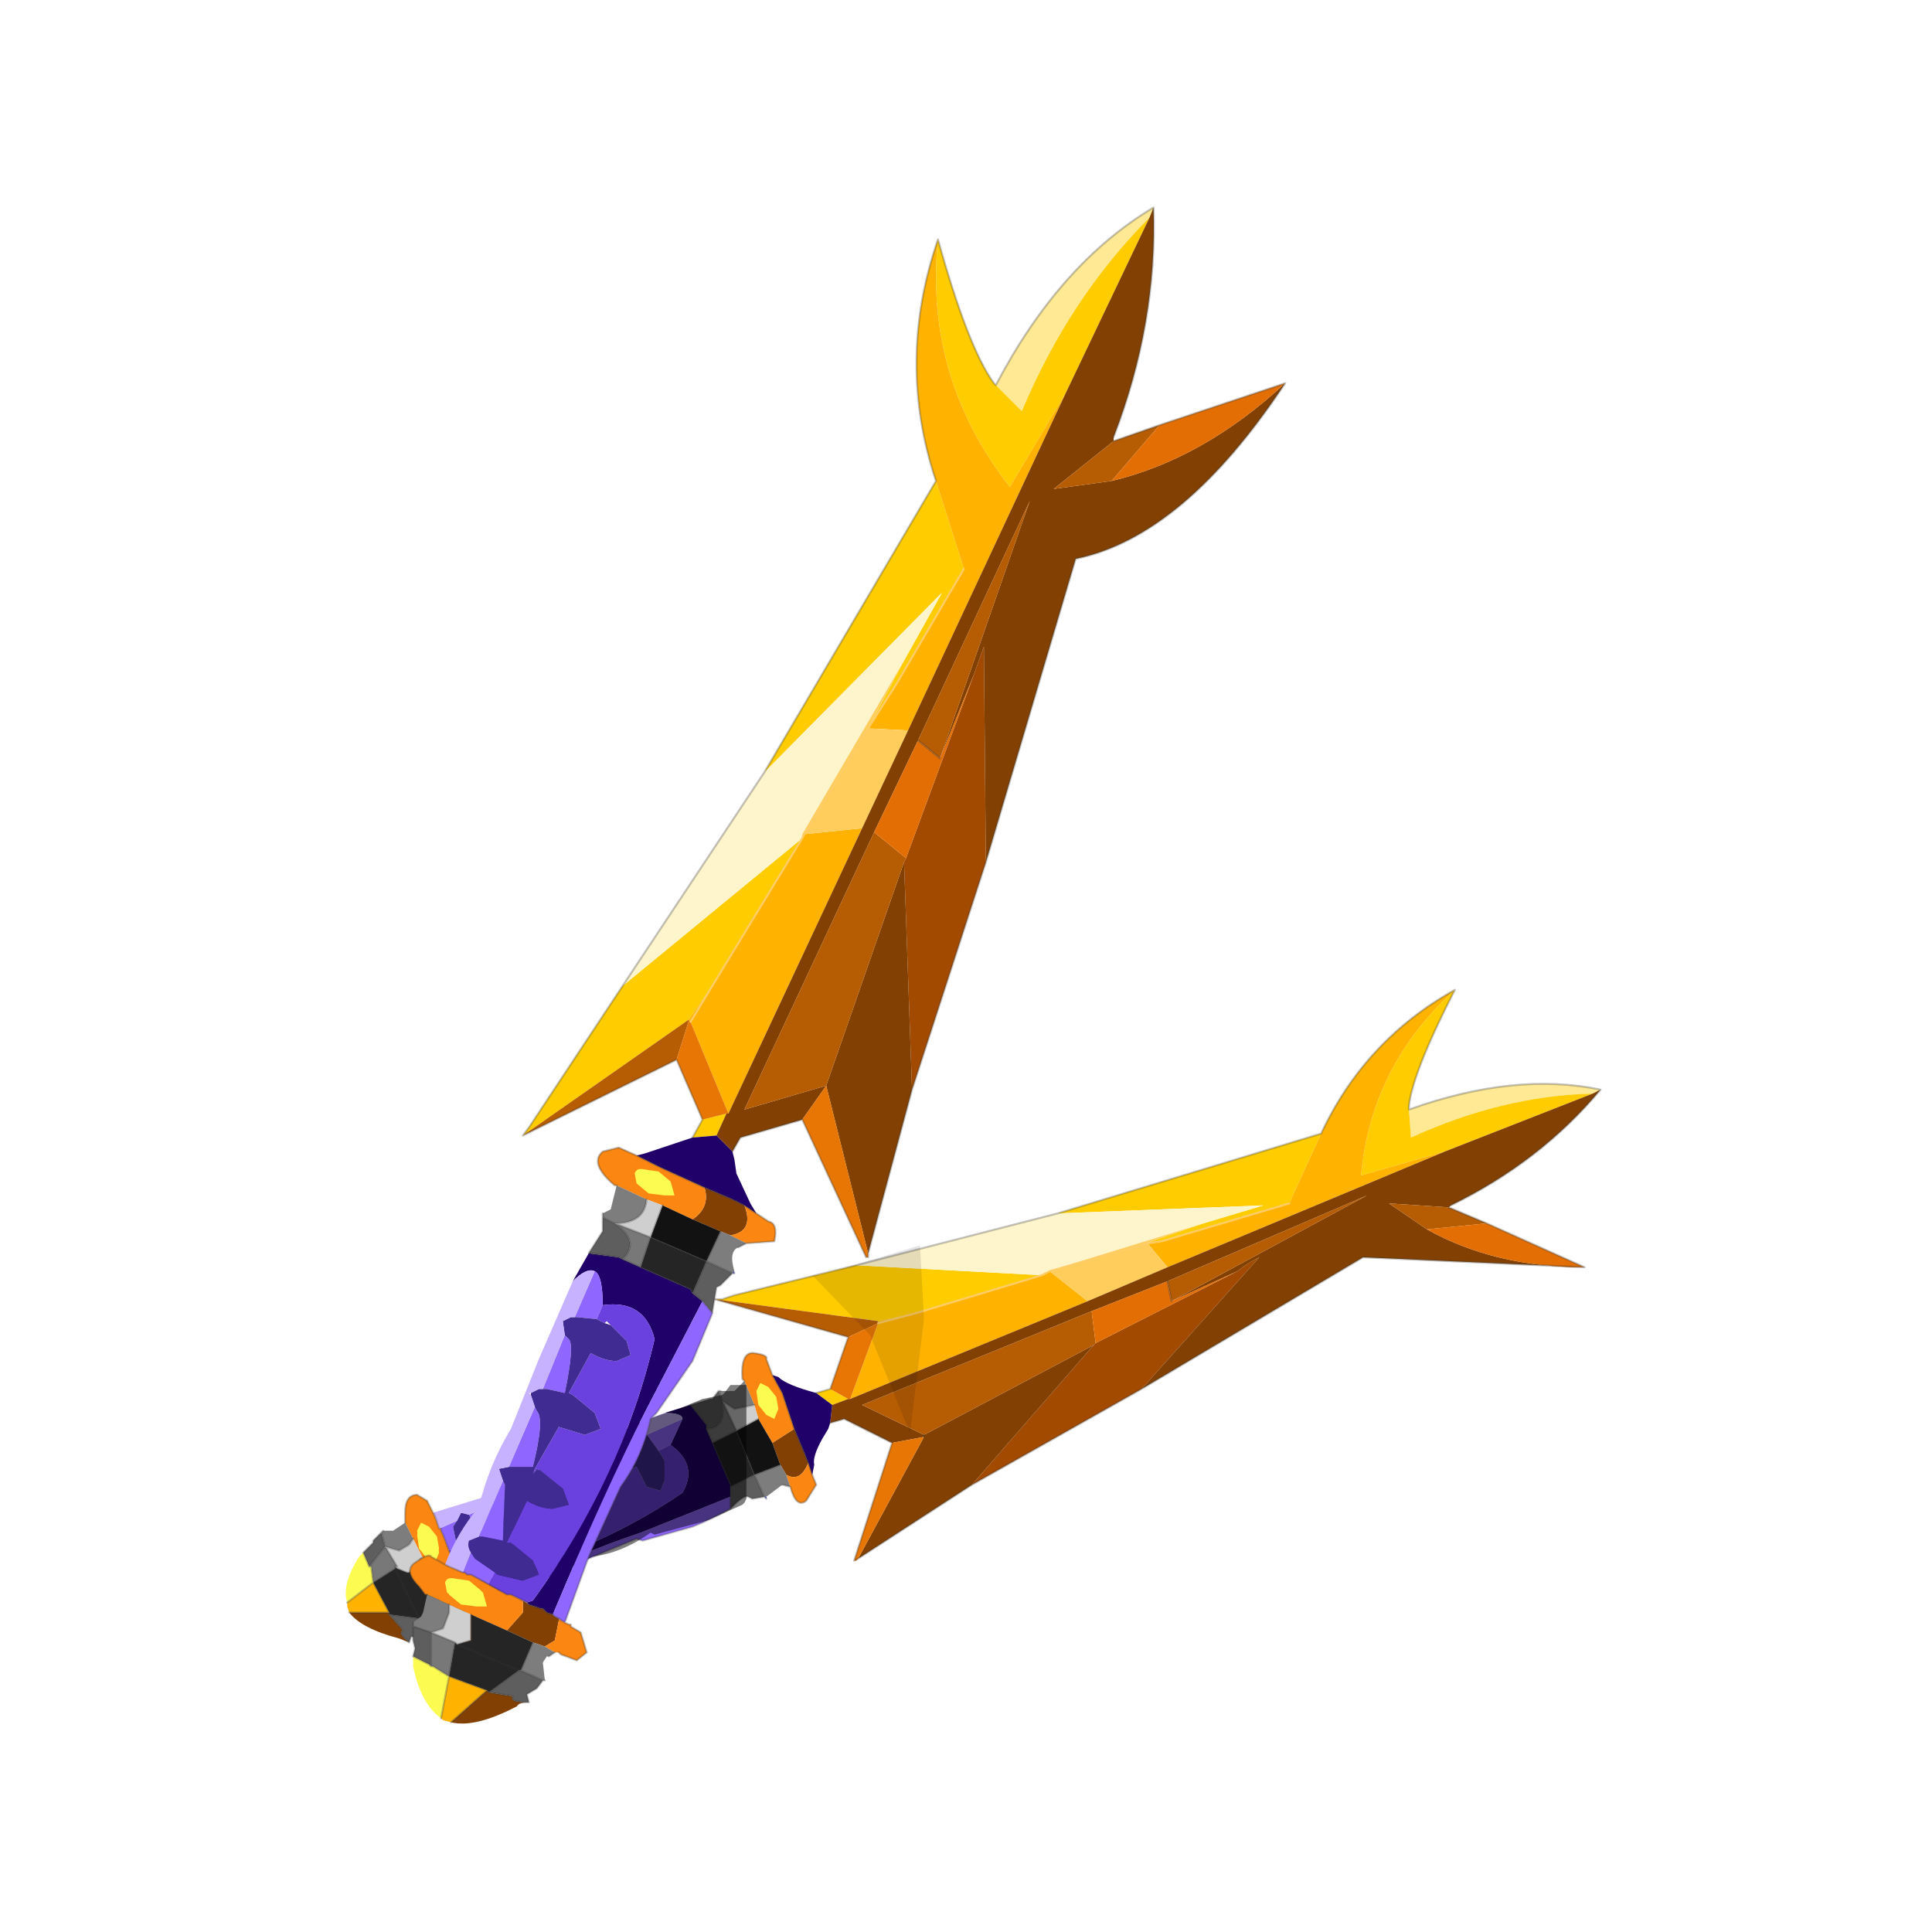 <?xml version="1.0" encoding="UTF-8" standalone="no"?>
<svg xmlns:xlink="http://www.w3.org/1999/xlink" height="440.0px" width="440.0px" xmlns="http://www.w3.org/2000/svg">
  <g transform="matrix(10.0, 0.0, 0.0, 10.0, 0.0, 0.0)">
    <use height="44.0" transform="matrix(0.909, 0.0, 0.0, 0.909, 2.0, 2.0)" width="44.0" xlink:href="#sprite0"/>
  </g>
  <defs>
    <g id="sprite0" transform="matrix(1.0, 0.0, 0.0, 1.0, 0.0, 0.0)">
      <use height="44.0" transform="matrix(1.0, 0.0, 0.0, 1.0, 0.0, 0.0)" width="44.0" xlink:href="#shape0"/>
    </g>
    <g id="shape0" transform="matrix(1.0, 0.0, 0.0, 1.0, 0.0, 0.0)">
      <path d="M44.0 44.0 L0.0 44.0 0.0 0.0 44.0 0.0 44.0 44.0" fill="#43adca" fill-opacity="0.0" fill-rule="evenodd" stroke="none"/>
      <path d="M33.1 25.6 Q35.75 24.65 37.9 25.1 L37.7 25.2 Q35.45 25.25 33.15 26.3 L33.1 25.6" fill="#ffe994" fill-rule="evenodd" stroke="none"/>
      <path d="M34.25 22.6 Q33.2 24.65 33.1 25.5 L33.1 25.6 33.15 26.3 Q35.45 25.25 37.7 25.2 L34.0 26.65 31.9 27.25 Q32.15 24.5 34.25 22.6 M18.25 32.7 L18.6 32.6 19.05 32.85 18.65 33.0 18.25 32.7 M15.7 30.35 L15.9 30.35 16.2 30.25 19.25 29.5 23.9 29.75 20.75 30.7 19.8 30.9 15.7 30.35 M24.3 28.2 L30.9 26.2 30.1 27.95 26.9 28.9 26.5 28.95 27.95 28.45 29.45 28.0 24.3 28.2" fill="#ffcc00" fill-rule="evenodd" stroke="none"/>
      <path d="M30.9 26.2 Q32.0 23.85 34.25 22.6 32.15 24.5 31.9 27.25 L34.0 26.65 27.05 29.55 26.55 28.95 26.5 28.95 26.9 28.9 30.1 27.95 30.9 26.2 M6.55 38.2 L6.5 38.05 6.5 37.95 7.15 37.45 7.55 38.2 6.55 38.2 M26.55 28.95 L26.9 28.9 26.55 28.95 M24.05 29.65 L24.1 29.65 24.0 29.7 24.1 29.65 25.05 30.4 19.1 32.85 19.8 30.95 19.8 30.9 20.75 30.7 19.8 30.95 20.75 30.7 23.9 29.75 23.95 29.75 24.0 29.7 24.05 29.65" fill="#ffb300" fill-rule="evenodd" stroke="none"/>
      <path d="M19.25 29.5 L24.3 28.2 29.45 28.0 27.95 28.45 24.05 29.65 24.0 29.7 23.95 29.75 23.9 29.75 24.0 29.7 23.9 29.75 19.25 29.5" fill="#fff5cc" fill-rule="evenodd" stroke="none"/>
      <path d="M26.55 28.95 L27.05 29.55 25.05 30.4 24.1 29.65 24.05 29.65 27.95 28.45 26.5 28.95 26.55 28.95 24.1 29.65 26.55 28.95" fill="#ffcd5c" fill-rule="evenodd" stroke="none"/>
      <path d="M26.4 32.6 L22.15 35.0 25.2 31.5 25.25 31.45 28.8 29.65 Q29.05 29.45 29.35 29.3 L26.4 32.6" fill="#a34a01" fill-rule="evenodd" stroke="none"/>
      <path d="M37.9 25.1 Q36.4 26.9 34.15 28.0 L34.1 28.05 32.6 27.95 33.55 28.6 Q35.25 29.55 37.5 29.55 L31.95 29.3 26.4 32.6 29.35 29.3 Q29.05 29.45 28.8 29.65 L27.15 30.4 32.05 27.75 27.05 29.9 25.15 30.65 19.4 33.0 20.95 33.75 20.95 33.8 20.95 33.75 25.2 31.5 22.15 35.0 19.3 36.85 20.95 33.8 20.15 33.95 18.95 33.35 18.6 33.45 18.65 33.0 19.05 32.85 19.1 32.85 25.05 30.4 27.05 29.55 34.0 26.65 37.7 25.2 37.9 25.1 M8.05 38.95 L7.8 38.85 Q6.85 38.6 6.55 38.2 L7.55 38.2 7.55 38.25 7.9 38.65 Q7.75 38.7 8.05 38.95 M9.3 37.35 L9.35 37.4 9.55 37.8 9.6 38.0 9.6 38.1 9.25 38.35 9.0 38.35 8.9 38.1 8.7 37.55 9.1 37.5 9.3 37.35 M17.7 33.6 L17.95 34.2 18.05 34.45 Q17.85 34.95 17.5 34.75 L17.35 34.5 17.15 33.95 17.7 33.6" fill="#824102" fill-rule="evenodd" stroke="none"/>
      <path d="M34.1 28.05 L35.05 28.45 33.55 28.6 32.6 27.95 34.1 28.05 M19.05 31.3 L15.7 30.35 19.8 30.9 19.8 30.95 19.05 31.3 M25.25 31.45 L25.2 31.5 20.95 33.75 19.4 33.0 25.15 30.65 25.25 31.45 M27.15 30.4 L27.05 29.9 32.05 27.75 27.15 30.4" fill="#b65c03" fill-rule="evenodd" stroke="none"/>
      <path d="M35.05 28.45 L37.5 29.55 Q35.25 29.55 33.55 28.6 L35.05 28.45 M28.8 29.65 L25.25 31.45 25.15 30.65 27.05 29.9 27.15 30.4 28.8 29.65" fill="#e36f04" fill-rule="evenodd" stroke="none"/>
      <path d="M19.3 36.85 L19.25 36.9 19.2 36.9 20.15 33.95 20.95 33.8 19.3 36.85 19.2 36.9 19.3 36.85 M18.6 32.6 L19.05 31.3 19.8 30.95 19.8 30.9 19.8 30.95 19.1 32.85 19.05 32.85 18.6 32.6" fill="#e87604" fill-rule="evenodd" stroke="none"/>
      <path d="M18.15 34.75 L18.25 35.0 18.0 35.4 Q17.75 35.6 17.6 35.05 L17.5 34.75 Q17.85 34.95 18.05 34.45 L18.15 34.75 M9.65 38.25 L9.7 38.35 9.8 38.6 9.6 38.95 9.35 38.95 9.15 38.65 9.15 38.6 9.1 38.55 9.0 38.35 9.25 38.35 9.6 38.1 9.65 38.25 9.6 38.1 9.6 38.0 9.65 38.25 M7.95 35.95 L7.95 35.9 7.95 35.7 Q7.95 35.25 8.25 35.25 L8.5 35.4 8.65 35.7 8.7 35.8 8.8 36.1 8.85 36.1 8.85 36.15 8.9 36.25 9.05 36.65 9.2 37.05 9.25 37.05 9.3 37.35 9.1 37.5 8.7 37.55 8.4 36.85 8.15 36.35 7.95 35.95 M16.45 32.4 L16.4 32.35 Q16.35 31.65 16.7 31.7 17.05 31.75 17.0 31.85 L17.15 32.25 17.4 32.7 17.7 33.6 17.15 33.95 16.8 33.35 16.7 33.0 16.45 32.4" fill="#fb8611" fill-rule="evenodd" stroke="none"/>
      <path d="M18.6 33.45 L18.55 33.6 18.4 33.85 Q18.15 34.3 18.2 34.5 L18.15 34.75 18.05 34.45 17.95 34.2 17.7 33.6 17.4 32.7 17.15 32.25 17.3 32.3 Q17.5 32.5 18.25 32.7 L18.65 33.0 18.6 33.45 M14.45 33.2 L15.1 33.0 15.5 33.5 15.5 33.6 15.65 33.95 16.1 35.0 16.1 35.05 16.1 35.3 13.85 36.2 Q12.35 36.7 10.35 37.65 L9.6 38.0 9.55 37.8 9.35 37.4 9.45 37.5 10.35 37.25 Q12.85 36.6 14.9 35.2 15.3 34.5 14.6 34.0 L14.9 33.35 Q14.9 33.2 14.45 33.2" fill="#200169" fill-rule="evenodd" stroke="none"/>
      <path d="M17.6 35.05 L17.4 35.0 17.0 35.3 16.95 35.3 16.7 34.75 17.35 34.5 17.5 34.75 17.6 35.05 M9.1 38.55 L9.0 38.5 8.9 38.55 8.75 38.55 8.55 38.8 8.55 38.85 8.5 38.8 8.35 38.35 8.9 38.1 9.0 38.35 9.1 38.55 M7.35 36.2 L7.4 36.15 7.55 36.15 7.65 36.15 7.95 35.95 8.15 36.35 8.05 36.5 7.8 36.65 7.45 36.55 7.35 36.2 M15.8 32.65 L15.85 32.65 16.0 32.65 16.2 32.65 16.45 32.4 16.7 33.0 16.2 33.1 15.9 32.9 15.8 32.65" fill="#7d7d7d" fill-rule="evenodd" stroke="none"/>
      <path d="M16.95 35.3 L16.65 35.35 16.55 35.3 Q16.45 35.25 16.2 35.5 L16.1 35.6 16.1 35.3 16.1 35.05 16.7 34.75 16.95 35.3 M8.5 38.8 L8.35 38.85 8.1 38.8 8.05 38.95 Q7.75 38.7 7.9 38.65 L7.55 38.25 8.3 38.35 8.35 38.35 8.5 38.8 M6.9 36.7 L7.05 36.55 7.15 36.45 7.15 36.4 7.35 36.2 7.45 36.55 7.05 37.05 6.9 36.7 M15.1 33.0 L15.6 32.85 15.65 32.85 15.8 32.65 15.9 32.9 Q16.0 33.6 15.5 33.6 L15.5 33.5 15.1 33.0" fill="#5e5e5e" fill-rule="evenodd" stroke="none"/>
      <path d="M16.25 33.65 L16.8 33.35 17.15 33.95 17.35 34.5 16.7 34.75 16.25 33.65" fill="#121212" fill-rule="evenodd" stroke="none"/>
      <path d="M15.9 32.9 L16.2 33.1 16.7 33.0 16.8 33.35 16.25 33.65 15.9 32.9 M7.7 37.05 L7.75 37.05 7.45 36.55 7.8 36.65 8.05 36.5 8.15 36.35 8.4 36.85 8.35 36.85 8.05 37.2 8.0 37.2 7.75 37.1 7.7 37.05 M7.75 37.05 L7.75 37.1 7.75 37.05" fill="#cfcfcf" fill-rule="evenodd" stroke="none"/>
      <path d="M15.9 32.9 L16.25 33.65 15.65 33.95 15.5 33.6 Q16.0 33.6 15.9 32.9 M7.15 37.45 L7.1 37.05 7.05 37.05 7.45 36.55 7.75 37.05 7.7 37.05 7.7 37.1 7.15 37.45" fill="#787878" fill-rule="evenodd" stroke="none"/>
      <path d="M17.0 35.3 L17.0 35.35 16.95 35.3 17.0 35.3" fill="#3333cc" fill-rule="evenodd" stroke="none"/>
      <path d="M16.1 35.05 L16.1 35.0 15.65 33.95 16.25 33.65 16.7 34.75 16.1 35.05 M7.15 37.45 L7.7 37.1 7.7 37.05 7.75 37.1 8.0 37.2 8.05 37.2 8.35 36.85 8.4 36.85 8.7 37.55 8.9 38.1 8.35 38.35 8.3 38.35 7.7 37.1 7.75 37.1 7.7 37.1 8.3 38.35 7.55 38.25 7.55 38.2 7.15 37.45" fill="#252525" fill-rule="evenodd" stroke="none"/>
      <path d="M16.1 35.6 Q15.65 35.85 15.15 36.05 L13.9 36.4 13.75 36.35 12.3 36.95 10.9 37.6 10.35 37.95 9.65 38.25 9.6 38.0 10.35 37.65 Q12.35 36.7 13.85 36.2 L16.1 35.3 16.1 35.6 M9.25 36.55 L9.05 36.65 8.9 36.25 8.85 36.15 8.85 36.1 8.8 36.1 9.25 35.9 9.15 36.05 9.25 36.55 M14.6 34.0 L14.3 34.15 14.05 33.8 14.0 33.75 14.9 33.35 14.6 34.0 M13.6 33.95 L13.6 34.05 12.8 34.8 12.6 34.5 12.55 34.4 13.6 33.95 M12.2 34.6 L12.15 34.7 11.3 35.5 11.05 35.2 11.0 35.15 12.2 34.6 M10.65 35.25 L10.65 35.35 10.35 35.8 9.9 36.2 9.6 35.85 9.55 35.75 10.65 35.25" fill="#8f66ff" fill-rule="evenodd" stroke="none"/>
      <path d="M9.25 36.55 L9.3 36.55 9.6 37.05 9.95 37.15 10.05 36.85 9.95 36.3 9.9 36.2 10.35 36.05 10.75 35.9 11.05 36.4 11.35 36.5 11.5 36.2 11.35 35.6 11.35 35.5 12.25 35.2 12.55 35.7 Q12.75 35.85 12.9 35.85 L13.0 35.5 12.9 34.95 12.85 34.85 13.75 34.55 14.0 35.05 14.35 35.15 14.45 34.9 14.45 34.4 14.4 34.3 14.3 34.15 14.6 34.0 Q15.3 34.5 14.9 35.2 12.85 36.6 10.35 37.25 L9.45 37.5 9.35 37.4 9.3 37.35 9.25 37.05 9.2 37.05 9.05 36.65 9.25 36.55" fill="#6a40de" fill-rule="evenodd" stroke="none"/>
      <path d="M14.3 34.15 L14.4 34.3 14.45 34.4 14.45 34.9 14.35 35.15 14.0 35.05 13.75 34.55 12.85 34.85 12.9 34.95 13.0 35.5 12.9 35.85 Q12.75 35.85 12.55 35.7 L12.25 35.2 11.35 35.5 11.35 35.6 11.5 36.2 11.35 36.5 11.05 36.4 10.75 35.9 10.35 36.05 9.9 36.2 9.95 36.3 10.05 36.85 9.95 37.15 9.6 37.05 9.3 36.55 9.25 36.55 9.15 36.05 9.25 35.9 9.35 35.7 9.55 35.75 9.6 35.85 9.9 36.2 10.35 35.8 10.65 35.35 10.65 35.25 10.75 35.0 11.0 35.15 11.05 35.2 11.3 35.5 12.15 34.7 12.2 34.6 12.25 34.35 12.3 34.3 12.5 34.35 12.55 34.4 12.6 34.5 12.8 34.8 13.6 34.05 13.6 33.95 13.75 33.7 13.95 33.7 14.0 33.75 14.05 33.8 14.3 34.15" fill="#3f2b91" fill-rule="evenodd" stroke="none"/>
      <path d="M8.65 35.7 L9.95 35.3 10.35 35.05 11.5 34.55 Q12.15 34.15 12.9 33.9 13.6 33.5 14.45 33.2 14.9 33.2 14.9 33.35 L14.0 33.75 13.95 33.7 13.75 33.7 13.6 33.95 12.55 34.4 12.5 34.35 12.3 34.3 12.25 34.3 12.25 34.35 12.2 34.6 11.0 35.15 10.75 35.0 10.65 35.25 9.55 35.75 9.35 35.7 9.25 35.9 8.8 36.1 8.7 35.8 8.65 35.7" fill="#c7b2ff" fill-rule="evenodd" stroke="none"/>
      <path d="M6.5 37.95 Q6.35 37.5 6.8 36.8 L6.9 36.7 7.05 37.05 7.1 37.05 7.15 37.45 6.5 37.95" fill="#fcfb52" fill-rule="evenodd" stroke="none"/>
      <path d="M30.9 26.2 Q32.0 23.85 34.25 22.6 33.2 24.65 33.1 25.5 L33.1 25.6 Q35.75 24.65 37.9 25.1 36.4 26.9 34.15 28.0 M34.1 28.05 L35.05 28.45 37.5 29.55 31.95 29.3 26.4 32.6 22.15 35.0 19.3 36.85 19.2 36.9 20.15 33.95 18.95 33.35 18.6 33.45 M18.15 34.75 L18.25 35.0 18.0 35.4 Q17.75 35.6 17.6 35.05 L17.4 35.0 M17.0 35.35 L16.95 35.3 16.65 35.35 16.55 35.3 Q16.45 35.25 16.2 35.5 L16.1 35.6 Q15.65 35.85 15.15 36.05 L13.9 36.4 13.75 36.35 12.3 36.95 10.9 37.6 10.35 37.95 9.65 38.25 9.7 38.35 9.8 38.6 9.6 38.95 9.35 38.95 9.15 38.65 9.15 38.6 M9.1 38.55 L9.0 38.5 M8.55 38.85 L8.5 38.8 8.35 38.85 8.1 38.8 8.05 38.95 M6.9 36.7 L7.05 36.55 7.15 36.45 7.15 36.4 7.35 36.2 7.4 36.15 M7.95 35.95 L7.95 35.9 7.95 35.7 Q7.95 35.25 8.25 35.25 L8.5 35.4 8.65 35.7 8.7 35.8 8.8 36.1 8.85 36.1 8.85 36.15 8.9 36.25 9.05 36.65 9.2 37.05 9.25 37.05 9.3 37.35 9.35 37.4 M15.1 33.0 L15.6 32.85 15.65 32.85 15.8 32.65 15.85 32.65 M16.45 32.4 L16.4 32.35 Q16.35 31.65 16.7 31.7 17.05 31.75 17.0 31.85 L17.15 32.25 M18.25 32.7 L18.6 32.6 19.05 31.3 15.7 30.35 15.9 30.35 16.2 30.25 19.25 29.5 24.3 28.2 30.9 26.2 M27.05 29.9 L27.15 30.4 M15.9 32.9 L16.2 33.1 16.7 33.0 M15.8 32.65 L15.9 32.9 16.25 33.65 16.8 33.35 M17.7 33.6 L17.4 32.7 17.15 32.25 M18.05 34.45 L17.95 34.2 17.7 33.6 M18.05 34.45 L18.15 34.75 M16.7 34.75 L16.95 35.3 M16.7 34.75 L17.35 34.5 M15.65 33.95 L16.1 35.0 16.1 35.05 16.7 34.75 16.25 33.65 15.65 33.95 15.5 33.6 15.5 33.5 15.1 33.0 M16.1 35.05 L16.1 35.3 16.1 35.6 M9.6 38.0 L9.65 38.25 9.6 38.1 9.6 38.0 9.55 37.8 9.35 37.4 M15.5 33.6 Q16.0 33.6 15.9 32.9 M20.95 33.8 L20.95 33.75 M7.05 37.05 L7.1 37.05 7.15 37.45 7.7 37.1 7.7 37.05 7.75 37.05 7.45 36.55 7.05 37.05 6.9 36.7 M8.15 36.35 L8.05 36.5 7.8 36.65 7.45 36.55 7.35 36.2 M8.4 36.85 L8.35 36.85 8.05 37.2 8.0 37.2 7.75 37.1 7.7 37.1 8.3 38.35 8.35 38.35 8.9 38.1 M7.75 37.1 L7.7 37.05 M7.75 37.1 L7.75 37.05 M7.55 38.25 L7.9 38.65 Q7.75 38.7 8.05 38.95 M7.55 38.2 L7.55 38.25 8.3 38.35 M8.35 38.35 L8.5 38.8 M6.55 38.2 L7.55 38.2 7.15 37.45 6.5 37.95" fill="none" stroke="#333333" stroke-linecap="round" stroke-linejoin="round" stroke-opacity="0.302" stroke-width="0.05"/>
      <path d="M30.1 27.95 L26.9 28.9 26.55 28.95 M24.1 29.65 L26.55 28.95 M24.0 29.7 L23.9 29.75 M24.0 29.7 L24.1 29.65 M19.8 30.95 L20.75 30.7 23.9 29.75" fill="none" stroke="#ffcc66" stroke-linecap="round" stroke-linejoin="round" stroke-width="0.05"/>
      <path d="M17.25 32.8 L17.3 33.1 17.2 33.35 17.0 33.25 16.8 33.0 16.75 32.65 16.85 32.45 17.05 32.55 17.25 32.8" fill="#fcfb52" fill-rule="evenodd" stroke="none"/>
      <path d="M8.75 36.3 L8.8 36.6 8.7 36.85 8.5 36.75 8.3 36.5 8.25 36.15 8.35 35.95 8.55 36.05 8.75 36.3" fill="#fcfb52" fill-rule="evenodd" stroke="none"/>
      <path d="M8.75 36.4 L8.8 36.7 8.7 36.95 8.5 36.85 8.3 36.6 8.25 36.25 8.35 36.05 8.55 36.15 8.75 36.4" fill="#fcfb52" fill-rule="evenodd" stroke="none"/>
      <path d="M15.9 32.75 L15.95 32.7 16.1 32.5 16.15 32.5 16.35 32.5 16.5 32.5 16.5 35.35 16.45 35.45 16.4 35.5 15.5 35.9 14.2 36.25 14.1 36.2 Q13.4 36.7 12.65 36.8 L11.25 37.45 10.65 37.8 10.65 34.9 11.85 34.4 13.2 33.75 Q13.95 33.35 14.8 33.1 L15.4 32.85 15.9 32.75 M12.55 34.15 L12.55 34.2 12.6 34.15 12.55 34.15" fill="#000000" fill-opacity="0.502" fill-rule="evenodd" stroke="none"/>
      <path d="M20.6 33.7 L19.6 31.25 18.15 29.75 18.35 29.75 20.85 29.0 20.95 30.85 20.6 33.7" fill="#000000" fill-opacity="0.102" fill-rule="evenodd" stroke="none"/>
      <path d="M26.6 3.25 Q24.6 5.25 23.4 8.1 L22.75 7.45 Q24.35 4.4 26.7 3.0 L26.6 3.25" fill="#ffe994" fill-rule="evenodd" stroke="none"/>
      <path d="M24.5 7.65 L23.1 10.0 Q20.95 7.25 21.3 3.8 22.05 6.5 22.7 7.4 L22.75 7.45 23.4 8.1 Q24.6 5.25 26.6 3.25 L24.5 7.65 M21.25 9.85 L21.95 12.05 20.25 14.95 19.55 16.05 20.45 14.35 21.4 12.65 16.95 17.15 21.25 9.85 M13.4 22.5 L17.9 18.8 15.95 22.0 15.75 22.35 15.05 23.35 10.9 26.25 11.05 26.05 13.4 22.5 M15.4 25.85 L16.0 25.7 15.75 26.25 15.15 26.3 15.4 25.85" fill="#ffcc00" fill-rule="evenodd" stroke="none"/>
      <path d="M21.3 3.8 Q20.95 7.25 23.1 10.0 L24.5 7.65 20.55 16.1 19.55 16.05 20.25 14.95 19.55 16.05 20.25 14.95 21.95 12.05 21.25 9.85 Q20.25 6.85 21.3 3.8 M17.9 18.7 L17.95 18.7 17.9 18.8 17.95 18.7 19.4 18.55 16.05 25.7 15.1 23.4 15.95 22.0 17.9 18.8 17.9 18.7 M15.05 23.35 L15.75 22.35 15.1 23.4 15.05 23.35 M9.1 40.95 L8.9 40.9 8.85 40.85 9.05 39.8 10.0 40.15 9.1 40.95" fill="#ffb300" fill-rule="evenodd" stroke="none"/>
      <path d="M17.9 18.7 L17.9 18.8 13.4 22.5 16.95 17.15 21.4 12.65 20.45 14.35 17.9 18.7" fill="#fff5cc" fill-rule="evenodd" stroke="none"/>
      <path d="M19.55 16.05 L20.55 16.1 19.4 18.55 17.95 18.7 17.9 18.7 20.45 14.35 19.55 16.05 17.95 18.7 19.55 16.05" fill="#ffcd5c" fill-rule="evenodd" stroke="none"/>
      <path d="M22.2 14.7 L22.45 14.0 22.5 19.4 20.65 25.1 20.45 19.4 20.5 19.3 22.2 14.7" fill="#a34a01" fill-rule="evenodd" stroke="none"/>
      <path d="M24.5 7.65 L26.6 3.25 26.7 3.0 Q26.8 5.9 25.7 8.75 L25.7 8.85 24.2 10.05 25.65 9.85 Q27.95 9.3 30.0 7.4 27.45 11.25 24.75 11.8 L22.5 19.4 22.45 14.0 22.2 14.7 21.35 16.8 23.6 10.35 20.8 16.35 19.7 18.65 16.45 25.6 18.5 25.0 20.45 19.4 20.65 25.1 19.55 29.2 18.5 25.0 17.9 25.85 16.35 26.3 16.15 26.65 15.75 26.25 16.0 25.7 16.05 25.7 19.4 18.55 20.55 16.1 24.5 7.65 M15.45 27.55 L16.15 27.85 16.45 28.0 Q16.7 28.65 16.1 28.75 L15.85 28.65 15.15 28.35 Q15.6 28.05 15.45 27.55 M11.05 40.45 Q10.8 40.45 10.75 40.55 9.7 41.1 9.1 40.95 L10.0 40.15 10.05 40.2 10.65 40.3 Q10.55 40.45 11.05 40.45 M11.05 38.0 L11.35 38.1 11.4 38.1 11.5 38.2 11.65 38.25 11.7 38.3 11.8 38.35 11.8 38.4 11.7 38.9 11.45 39.05 11.15 38.95 10.5 38.65 10.9 38.2 10.9 37.9 11.05 38.0" fill="#824102" fill-rule="evenodd" stroke="none"/>
      <path d="M20.5 19.3 L20.45 19.4 18.5 25.0 16.45 25.6 19.7 18.65 20.5 19.3 M25.65 9.85 L24.2 10.05 25.7 8.85 26.85 8.45 25.65 9.85 M10.9 26.25 L15.05 23.35 15.05 23.4 14.75 24.35 10.9 26.25 M21.35 16.8 L20.8 16.35 23.6 10.35 21.35 16.8" fill="#b65c03" fill-rule="evenodd" stroke="none"/>
      <path d="M22.2 14.7 L20.5 19.3 19.7 18.65 20.8 16.35 21.35 16.8 22.2 14.7 M30.0 7.4 Q27.95 9.3 25.65 9.85 L26.85 8.45 30.0 7.4" fill="#e36f04" fill-rule="evenodd" stroke="none"/>
      <path d="M15.1 23.4 L16.05 25.7 16.0 25.7 15.4 25.85 14.75 24.35 15.05 23.4 15.05 23.35 15.1 23.4 M18.5 25.0 L19.55 29.2 19.55 29.3 19.55 29.2 19.55 29.3 19.5 29.3 17.9 25.85 18.5 25.0" fill="#e87604" fill-rule="evenodd" stroke="none"/>
      <path d="M13.25 27.5 L13.2 27.5 Q12.55 26.95 12.9 26.65 L13.3 26.55 13.75 26.75 14.35 27.05 15.45 27.55 Q15.6 28.05 15.15 28.35 L14.4 28.0 14.0 27.85 13.25 27.5 M16.45 28.0 L16.75 28.2 17.05 28.4 Q17.3 28.45 17.2 28.9 L16.5 28.95 16.1 28.75 Q16.7 28.65 16.45 28.0 M11.95 38.45 L12.05 38.5 12.1 38.5 12.1 38.55 12.35 38.7 12.5 39.2 12.25 39.4 11.85 39.25 11.8 39.2 11.7 39.2 11.45 39.05 11.7 38.9 11.8 38.4 11.8 38.35 11.7 38.3 11.95 38.45 11.8 38.35 11.95 38.45 M8.5 37.75 L8.45 37.75 8.3 37.55 Q7.9 37.15 8.2 36.95 8.55 36.7 8.6 36.8 L8.95 37.0 9.05 37.05 9.4 37.2 9.45 37.2 9.5 37.25 9.6 37.25 10.05 37.5 10.5 37.75 10.6 37.75 10.9 37.9 11.0 37.95 11.05 38.0 10.9 37.9 10.9 38.2 10.5 38.65 9.6 38.25 9.05 38.0 8.5 37.75" fill="#fb8611" fill-rule="evenodd" stroke="none"/>
      <path d="M13.75 26.75 L13.95 26.7 15.15 26.3 15.75 26.25 16.15 26.65 16.2 26.85 16.25 27.2 16.6 27.95 16.75 28.2 16.45 28.0 16.15 27.85 15.45 27.55 14.35 27.05 13.75 26.75 M13.85 29.55 L15.1 30.1 15.15 30.2 15.4 30.4 14.0 33.1 Q12.95 35.15 11.65 38.25 L11.5 38.2 11.4 38.1 11.35 38.1 11.05 38.0 11.0 37.95 11.15 37.9 Q13.4 34.8 14.2 31.35 13.95 30.35 12.9 30.5 12.9 29.75 12.7 29.65 12.5 29.55 12.15 29.9 L12.55 29.2 13.3 29.3 13.4 29.35 13.85 29.55" fill="#200169" fill-rule="evenodd" stroke="none"/>
      <path d="M12.9 28.2 L13.1 28.1 13.25 27.5 14.0 27.85 Q13.95 28.45 13.2 28.45 L12.9 28.3 12.9 28.2 M15.5 29.4 L15.85 28.65 16.1 28.75 16.5 28.95 16.3 29.05 Q16.05 29.15 16.2 29.65 L16.15 29.7 15.5 29.4 M11.7 39.2 L11.55 39.3 11.5 39.3 11.4 39.45 11.45 39.9 11.4 39.9 10.85 39.65 11.15 38.95 11.45 39.05 11.7 39.2 M8.15 38.55 L8.15 38.45 8.35 38.3 8.4 38.2 8.5 37.75 9.05 38.0 9.05 38.2 8.9 38.6 8.6 38.7 8.15 38.55" fill="#7d7d7d" fill-rule="evenodd" stroke="none"/>
      <path d="M12.55 29.2 L12.9 28.65 12.9 28.55 12.9 28.3 13.2 28.45 Q13.85 28.9 13.4 29.35 L13.3 29.3 12.55 29.2 M15.15 30.2 L15.5 29.4 16.15 29.7 15.85 30.0 15.75 30.05 15.65 30.65 15.65 30.7 15.4 30.4 15.15 30.2 M11.4 39.9 L11.25 40.1 11.0 40.25 11.05 40.45 Q10.55 40.45 10.65 40.3 L10.05 40.2 10.8 39.65 10.85 39.65 11.4 39.9 M8.15 39.3 L8.2 39.1 8.15 38.9 8.15 38.85 8.15 38.55 8.6 38.7 8.6 39.55 8.55 39.5 8.15 39.3" fill="#5e5e5e" fill-rule="evenodd" stroke="none"/>
      <path d="M14.4 28.0 L15.15 28.35 15.85 28.65 15.5 29.4 14.1 28.8 14.4 28.0" fill="#121212" fill-rule="evenodd" stroke="none"/>
      <path d="M14.0 27.85 L14.4 28.0 14.1 28.8 13.2 28.45 Q13.95 28.45 14.0 27.85 M9.6 38.25 L9.6 38.3 9.6 38.85 9.6 38.9 9.25 39.0 9.2 38.95 8.6 38.7 8.9 38.6 9.05 38.2 9.05 38.0 9.6 38.25" fill="#cfcfcf" fill-rule="evenodd" stroke="none"/>
      <path d="M13.2 28.45 L14.1 28.8 13.85 29.55 13.4 29.35 Q13.85 28.9 13.2 28.45 M8.6 38.7 L9.2 38.95 9.05 39.8 8.65 39.55 8.6 39.55 8.6 38.7" fill="#787878" fill-rule="evenodd" stroke="none"/>
      <path d="M16.15 29.7 L16.2 29.65 16.2 29.7 16.15 29.7" fill="#3333cc" fill-rule="evenodd" stroke="none"/>
      <path d="M14.1 28.8 L15.5 29.4 15.15 30.2 15.1 30.1 13.85 29.55 14.1 28.8 M9.25 39.0 L9.6 38.9 9.6 38.85 9.6 38.3 9.6 38.25 10.5 38.65 11.15 38.95 10.85 39.65 10.8 39.65 9.25 39.0 10.8 39.65 10.05 40.2 10.0 40.15 9.05 39.8 9.2 38.95 9.25 39.0" fill="#252525" fill-rule="evenodd" stroke="none"/>
      <path d="M15.65 30.7 L15.15 31.9 14.25 33.2 14.1 33.35 Q13.9 34.3 13.35 35.05 L12.55 36.8 11.95 38.45 11.7 38.3 11.65 38.25 Q12.95 35.15 14.0 33.1 L15.4 30.4 15.65 30.7 M12.75 30.85 L12.25 30.8 12.2 30.8 12.7 29.65 Q12.9 29.75 12.9 30.5 L12.75 30.85 M11.95 31.25 L12.05 31.35 Q12.2 31.5 11.95 32.7 L11.5 32.6 11.4 32.6 11.95 31.25 M11.2 33.05 L11.25 33.15 Q11.45 33.35 11.15 34.55 L10.65 34.55 10.55 34.55 11.2 33.05 M10.4 34.9 L10.45 35.0 10.4 36.4 9.9 36.3 9.8 36.3 10.4 34.9 M9.6 36.7 L9.7 36.85 10.2 37.2 10.05 37.5 9.6 37.25 9.5 37.25 9.45 37.2 9.4 37.2 9.6 36.7" fill="#8f66ff" fill-rule="evenodd" stroke="none"/>
      <path d="M13.1 31.0 L13.0 30.9 12.95 30.95 12.75 30.85 12.9 30.5 Q13.95 30.35 14.2 31.35 13.4 34.8 11.15 37.9 L11.0 37.95 10.9 37.9 10.6 37.75 10.5 37.75 10.05 37.5 10.2 37.2 10.25 37.25 10.9 37.4 11.3 37.25 11.15 36.9 10.6 36.45 10.5 36.45 11.0 35.4 Q11.35 35.6 11.65 35.6 L12.05 35.5 11.9 35.1 11.35 34.65 11.25 34.6 11.15 34.75 11.2 34.6 11.8 33.55 12.45 33.75 12.85 33.6 12.7 33.2 12.15 32.75 12.05 32.7 12.6 31.7 Q12.95 31.9 13.25 31.9 L13.6 31.75 13.5 31.4 13.1 31.0" fill="#6a40de" fill-rule="evenodd" stroke="none"/>
      <path d="M12.95 30.95 L13.1 31.0 13.5 31.4 13.6 31.75 13.25 31.9 Q12.95 31.9 12.6 31.7 L12.05 32.7 12.15 32.75 12.7 33.2 12.85 33.6 12.45 33.75 11.8 33.55 11.2 34.6 11.15 34.75 11.25 34.6 11.35 34.65 11.9 35.1 12.05 35.5 11.65 35.6 Q11.35 35.6 11.0 35.4 L10.5 36.45 10.6 36.45 11.15 36.9 11.3 37.25 10.9 37.4 10.25 37.25 10.2 37.2 9.7 36.85 9.6 36.7 Q9.5 36.55 9.55 36.4 L9.8 36.3 9.9 36.3 10.4 36.4 10.45 35.0 10.4 34.9 10.3 34.6 10.55 34.55 10.65 34.55 11.15 34.55 Q11.45 33.35 11.25 33.15 L11.2 33.05 11.1 32.75 11.1 32.7 11.3 32.6 11.4 32.6 11.5 32.6 11.95 32.7 Q12.2 31.5 12.05 31.35 L11.95 31.25 11.9 30.9 12.1 30.8 12.2 30.8 12.25 30.8 12.75 30.85 12.95 30.95" fill="#3f2b91" fill-rule="evenodd" stroke="none"/>
      <path d="M8.95 37.0 Q9.25 36.2 9.8 35.55 10.05 34.5 10.6 33.6 L11.3 31.85 12.15 29.9 Q12.5 29.55 12.7 29.65 L12.2 30.8 12.1 30.8 11.9 30.9 11.95 31.25 11.4 32.6 11.3 32.6 11.1 32.7 11.05 32.7 11.1 32.75 11.2 33.05 10.55 34.55 10.3 34.6 10.4 34.9 9.8 36.3 9.55 36.4 Q9.5 36.55 9.6 36.7 L9.4 37.2 9.05 37.05 8.95 37.0" fill="#c7b2ff" fill-rule="evenodd" stroke="none"/>
      <path d="M8.85 40.85 Q8.35 40.5 8.15 39.55 L8.15 39.3 8.55 39.5 8.6 39.55 8.65 39.55 9.05 39.8 8.85 40.85" fill="#fcfb52" fill-rule="evenodd" stroke="none"/>
      <path d="M22.75 7.45 L22.7 7.4 Q22.05 6.5 21.3 3.8 20.25 6.85 21.25 9.85 M20.65 25.1 L22.5 19.4 24.75 11.8 Q27.45 11.25 30.0 7.4 M25.7 8.75 Q26.8 5.9 26.7 3.0 M16.95 17.15 L13.4 22.5 11.05 26.05 10.9 26.25 M20.8 16.35 L21.35 16.8 M16.95 17.15 L21.25 9.85 M26.85 8.45 L30.0 7.4 M25.7 8.85 L26.85 8.45 M22.75 7.45 Q24.35 4.4 26.7 3.0 M19.55 29.2 L20.65 25.1 M14.75 24.35 L15.4 25.85 M15.15 26.3 L15.4 25.85 M13.25 27.5 L13.2 27.5 Q12.55 26.95 12.9 26.65 L13.3 26.55 13.75 26.75 14.35 27.05 15.45 27.55 16.15 27.85 16.45 28.0 16.75 28.2 17.05 28.4 Q17.3 28.45 17.2 28.9 L16.5 28.95 M12.9 28.3 L12.9 28.2 M12.55 29.2 L12.9 28.65 12.9 28.55 12.9 28.3 13.2 28.45 Q13.95 28.45 14.0 27.85 M14.4 28.0 L14.1 28.8 15.5 29.4 15.85 28.65 M13.2 28.45 L14.1 28.8 13.85 29.55 15.1 30.1 15.15 30.2 15.5 29.4 16.15 29.7 15.85 30.0 15.75 30.05 15.65 30.65 15.65 30.7 15.15 31.9 14.25 33.2 14.1 33.35 Q13.9 34.3 13.35 35.05 L12.55 36.8 11.95 38.45 12.05 38.5 12.1 38.5 12.1 38.55 12.35 38.7 12.5 39.2 12.25 39.4 11.85 39.25 11.8 39.2 M16.3 29.05 L16.5 28.95 M17.9 25.85 L16.35 26.3 16.15 26.65 M16.2 29.7 L16.15 29.7 M11.7 39.2 L11.55 39.3 M11.45 39.9 L11.4 39.9 11.25 40.1 11.0 40.25 11.05 40.45 Q10.55 40.45 10.65 40.3 L10.05 40.2 10.0 40.15 9.1 40.95 M8.15 39.3 L8.2 39.1 8.15 38.9 8.15 38.85 8.15 38.55 8.15 38.45 M8.5 37.75 L8.45 37.75 8.3 37.55 Q7.9 37.15 8.2 36.95 8.55 36.7 8.6 36.8 L8.95 37.0 9.05 37.05 9.4 37.2 9.45 37.2 9.5 37.25 9.6 37.25 10.05 37.5 10.5 37.75 10.6 37.75 10.9 37.9 11.0 37.95 11.05 38.0 11.35 38.1 11.4 38.1 11.5 38.2 11.65 38.25 M12.55 29.2 L13.3 29.3 13.4 29.35 Q13.85 28.9 13.2 28.45 M15.15 30.2 L15.4 30.4 15.65 30.7 M13.85 29.55 L13.4 29.35 M19.55 29.2 L19.55 29.3 M19.5 29.3 L17.9 25.85 M10.9 37.9 L11.05 38.0 M9.6 38.25 L9.6 38.3 9.6 38.85 9.6 38.9 9.25 39.0 10.8 39.65 10.85 39.65 11.15 38.95 M9.05 38.0 L9.05 38.2 8.9 38.6 8.6 38.7 9.2 38.95 9.25 39.0 M9.05 39.8 L8.65 39.55 8.6 39.55 8.55 39.5 8.15 39.3 M8.6 38.7 L8.15 38.55 M8.6 39.55 L8.6 38.7 M8.85 40.85 L9.05 39.8 9.2 38.95 M10.05 40.2 L10.8 39.65 M9.05 39.8 L10.0 40.15 M11.8 38.35 L11.7 38.3 11.65 38.25 M11.8 38.35 L11.95 38.45 11.7 38.3 M10.85 39.65 L11.4 39.9 M14.75 24.35 L10.9 26.25" fill="none" stroke="#333333" stroke-linecap="round" stroke-linejoin="round" stroke-opacity="0.302" stroke-width="0.05"/>
      <path d="M21.95 12.05 L20.25 14.95 19.55 16.05 M17.9 18.8 L17.95 18.7 19.55 16.05 M17.9 18.8 L15.95 22.0 15.1 23.4" fill="none" stroke="#ffcc66" stroke-linecap="round" stroke-linejoin="round" stroke-width="0.05"/>
      <path d="M14.3 27.15 L14.6 27.4 14.7 27.75 14.45 27.75 14.05 27.7 13.75 27.45 13.7 27.2 Q13.75 27.05 13.95 27.1 L14.3 27.15" fill="#fcfb52" fill-rule="evenodd" stroke="none"/>
      <path d="M9.55 37.4 L9.85 37.65 9.95 38.0 9.7 38.0 9.3 37.95 9.0 37.7 8.95 37.45 Q9.0 37.3 9.2 37.35 L9.55 37.4" fill="#fcfb52" fill-rule="evenodd" stroke="none"/>
      <path d="M9.6 37.45 L9.9 37.7 10.0 38.05 9.75 38.05 9.35 38.0 9.05 37.75 9.0 37.5 9.25 37.4 9.6 37.45" fill="#fcfb52" fill-rule="evenodd" stroke="none"/>
    </g>
  </defs>
</svg>
